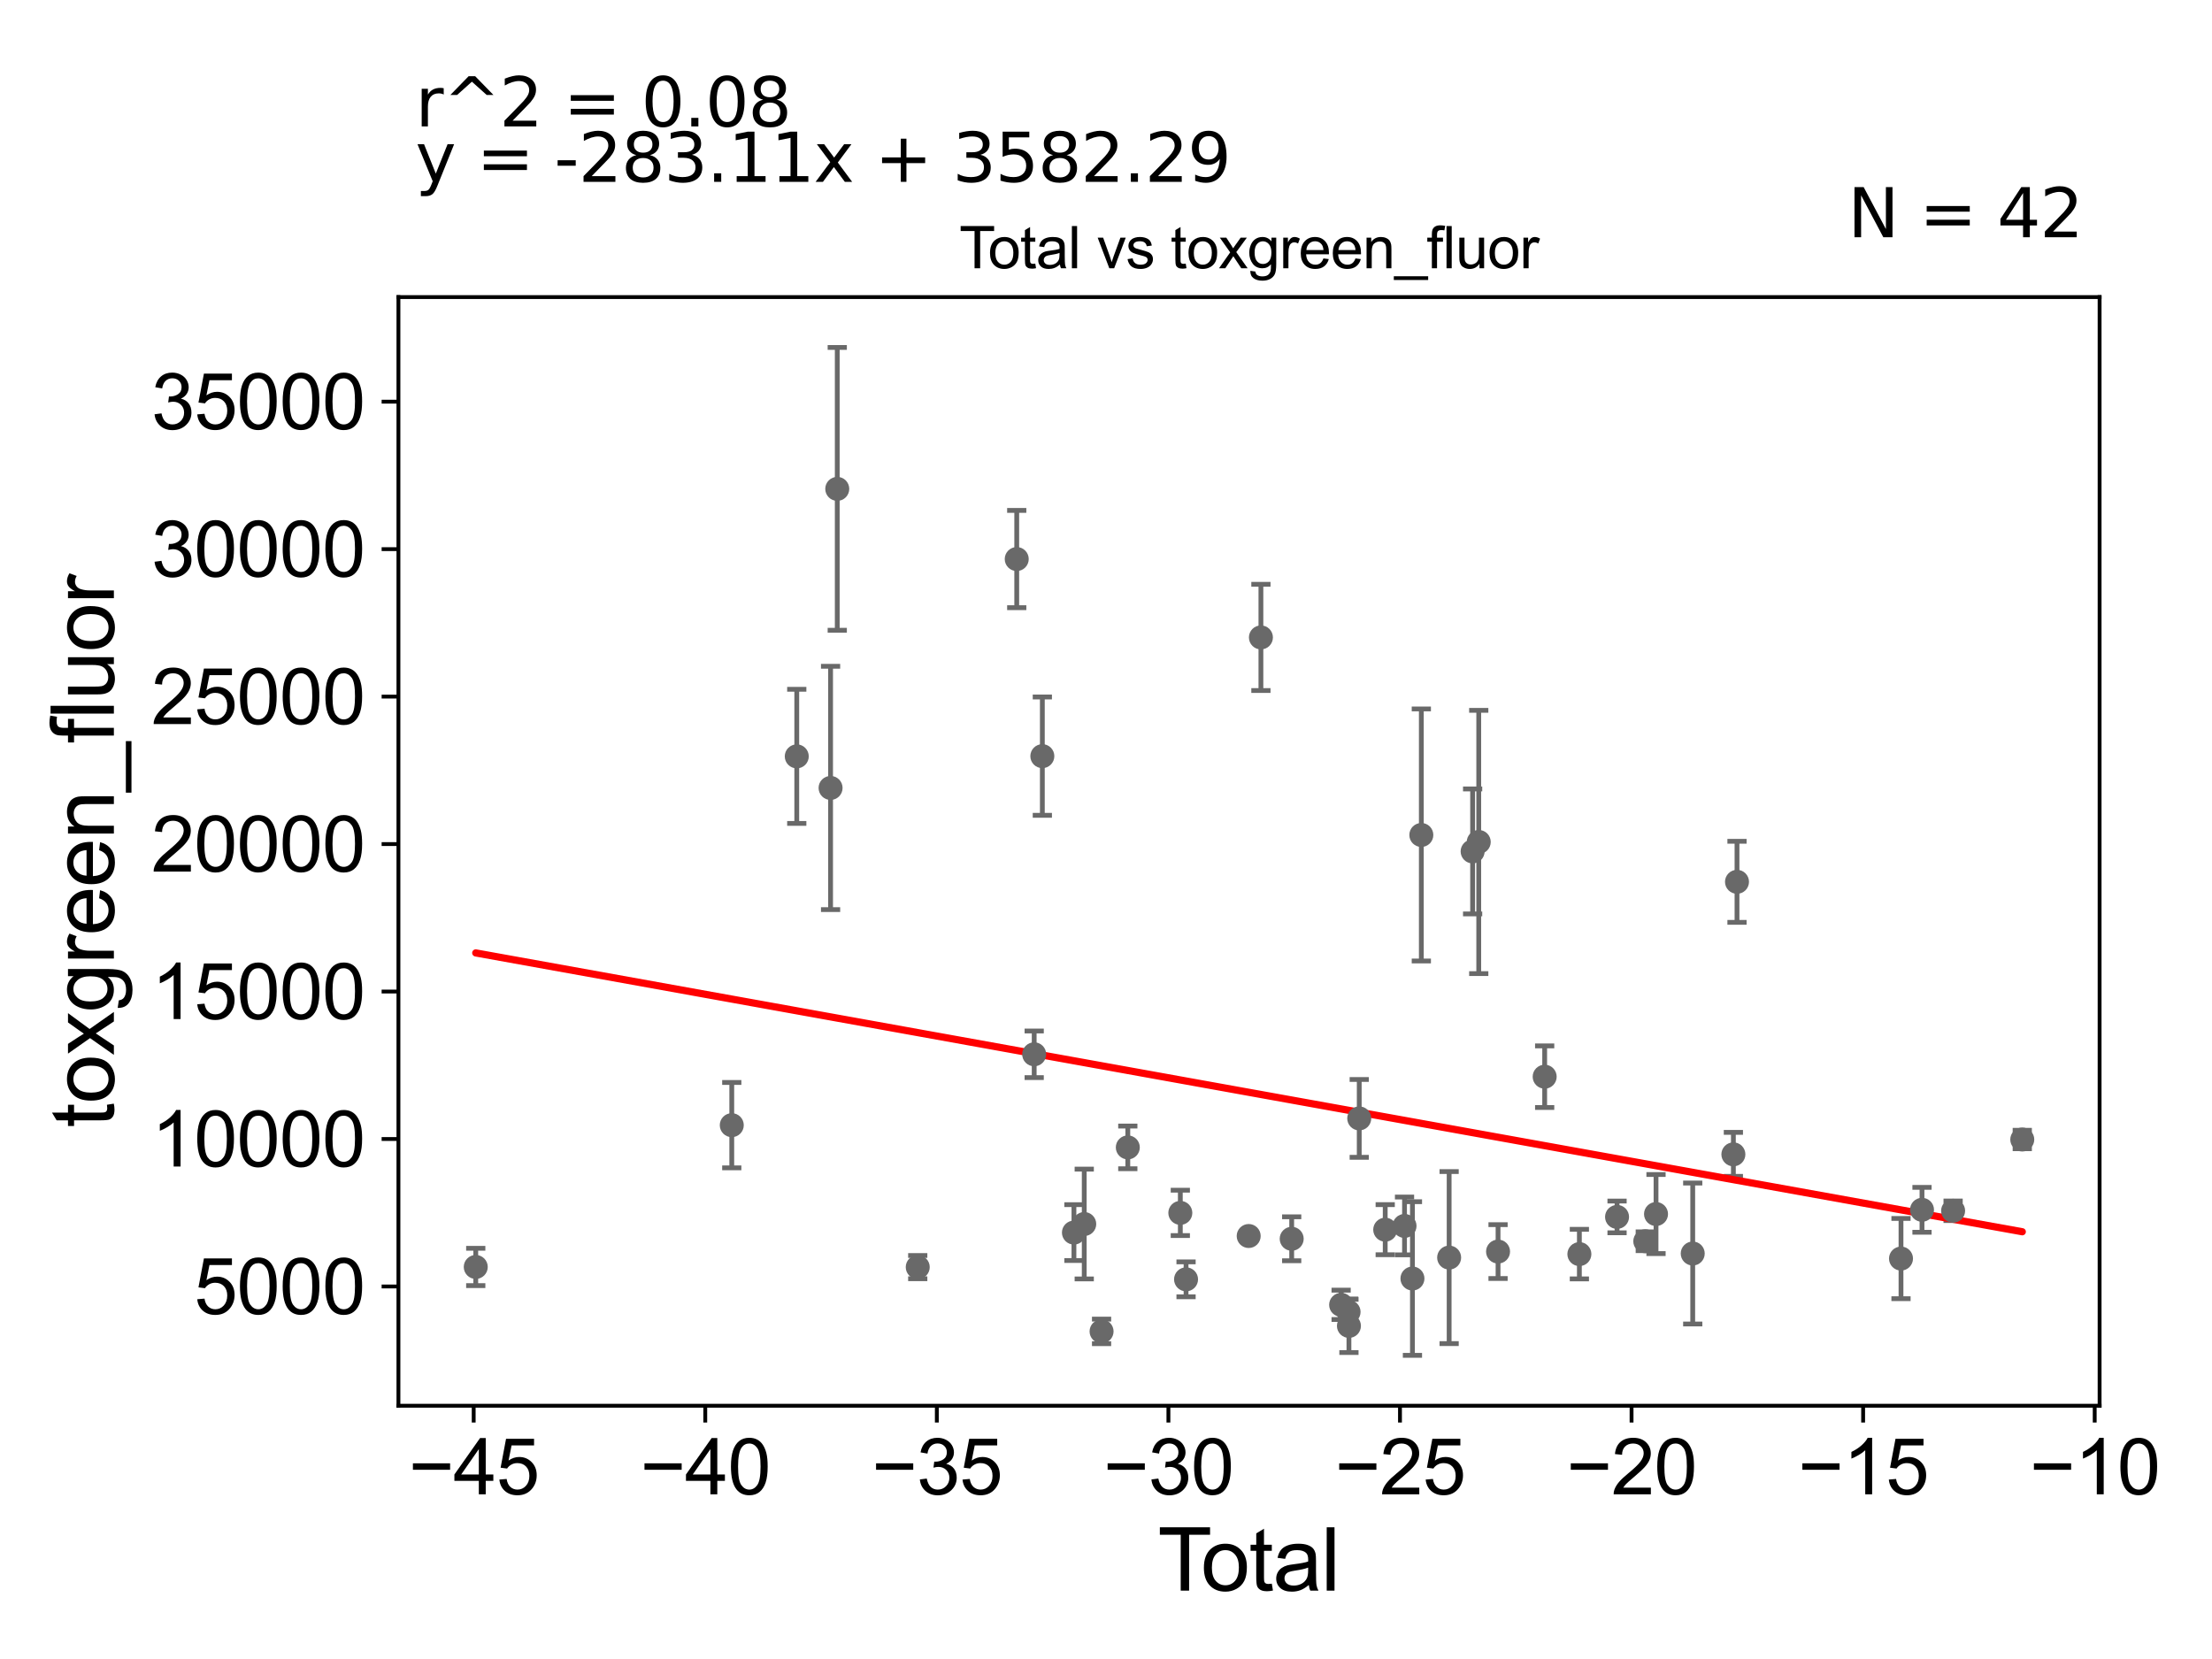 <?xml version="1.0" encoding="utf-8" standalone="no"?>
<!DOCTYPE svg PUBLIC "-//W3C//DTD SVG 1.1//EN"
  "http://www.w3.org/Graphics/SVG/1.1/DTD/svg11.dtd">
<svg xmlns:xlink="http://www.w3.org/1999/xlink" width="460.8pt" height="345.6pt" viewBox="0 0 460.8 345.6" xmlns="http://www.w3.org/2000/svg" version="1.1">
 <defs>
  <style type="text/css">*{stroke-linejoin: round; stroke-linecap: butt}</style>
 </defs>
 <g id="figure_1">
  <g id="patch_1">
   <path d="M 0 345.6 
L 460.8 345.6 
L 460.8 0 
L 0 0 
z
" style="fill: #ffffff"/>
  </g>
  <g id="axes_1">
   <g id="patch_2">
    <path d="M 83 292.84 
L 437.385 292.84 
L 437.385 61.886 
L 83 61.886 
z
" style="fill: #ffffff"/>
   </g>
   <g id="PathCollection_1">
    <defs>
     <path id="mc0fddc68ec" d="M 0 1.118 
C 0.297 1.118 0.581 1 0.791 0.791 
C 1 0.581 1.118 0.297 1.118 0 
C 1.118 -0.297 1 -0.581 0.791 -0.791 
C 0.581 -1 0.297 -1.118 0 -1.118 
C -0.297 -1.118 -0.581 -1 -0.791 -0.791 
C -1 -0.581 -1.118 -0.297 -1.118 0 
C -1.118 0.297 -1 0.581 -0.791 0.791 
C -0.581 1 -0.297 1.118 0 1.118 
z
" style="stroke: #696969"/>
    </defs>
    <g clip-path="url(#p592b1683c2)">
     <use xlink:href="#mc0fddc68ec" x="306.775" y="177.366" style="fill: #696969; stroke: #696969"/>
     <use xlink:href="#mc0fddc68ec" x="312.072" y="260.724" style="fill: #696969; stroke: #696969"/>
     <use xlink:href="#mc0fddc68ec" x="245.883" y="252.667" style="fill: #696969; stroke: #696969"/>
     <use xlink:href="#mc0fddc68ec" x="308.049" y="175.396" style="fill: #696969; stroke: #696969"/>
     <use xlink:href="#mc0fddc68ec" x="260.125" y="257.484" style="fill: #696969; stroke: #696969"/>
     <use xlink:href="#mc0fddc68ec" x="301.882" y="261.977" style="fill: #696969; stroke: #696969"/>
     <use xlink:href="#mc0fddc68ec" x="296.089" y="173.94" style="fill: #696969; stroke: #696969"/>
     <use xlink:href="#mc0fddc68ec" x="294.238" y="266.34" style="fill: #696969; stroke: #696969"/>
     <use xlink:href="#mc0fddc68ec" x="269.083" y="258.06" style="fill: #696969; stroke: #696969"/>
     <use xlink:href="#mc0fddc68ec" x="211.804" y="116.46" style="fill: #696969; stroke: #696969"/>
     <use xlink:href="#mc0fddc68ec" x="215.441" y="219.628" style="fill: #696969; stroke: #696969"/>
     <use xlink:href="#mc0fddc68ec" x="217.138" y="157.519" style="fill: #696969; stroke: #696969"/>
     <use xlink:href="#mc0fddc68ec" x="292.588" y="255.387" style="fill: #696969; stroke: #696969"/>
     <use xlink:href="#mc0fddc68ec" x="288.565" y="256.163" style="fill: #696969; stroke: #696969"/>
     <use xlink:href="#mc0fddc68ec" x="283.154" y="232.985" style="fill: #696969; stroke: #696969"/>
     <use xlink:href="#mc0fddc68ec" x="281.008" y="276.211" style="fill: #696969; stroke: #696969"/>
     <use xlink:href="#mc0fddc68ec" x="223.72" y="256.77" style="fill: #696969; stroke: #696969"/>
     <use xlink:href="#mc0fddc68ec" x="225.867" y="254.987" style="fill: #696969; stroke: #696969"/>
     <use xlink:href="#mc0fddc68ec" x="280.931" y="273.294" style="fill: #696969; stroke: #696969"/>
     <use xlink:href="#mc0fddc68ec" x="229.477" y="277.356" style="fill: #696969; stroke: #696969"/>
     <use xlink:href="#mc0fddc68ec" x="321.783" y="224.295" style="fill: #696969; stroke: #696969"/>
     <use xlink:href="#mc0fddc68ec" x="234.943" y="239.025" style="fill: #696969; stroke: #696969"/>
     <use xlink:href="#mc0fddc68ec" x="329.013" y="261.25" style="fill: #696969; stroke: #696969"/>
     <use xlink:href="#mc0fddc68ec" x="247.076" y="266.51" style="fill: #696969; stroke: #696969"/>
     <use xlink:href="#mc0fddc68ec" x="99.108" y="263.93" style="fill: #696969; stroke: #696969"/>
     <use xlink:href="#mc0fddc68ec" x="421.276" y="237.381" style="fill: #696969; stroke: #696969"/>
     <use xlink:href="#mc0fddc68ec" x="406.869" y="252.227" style="fill: #696969; stroke: #696969"/>
     <use xlink:href="#mc0fddc68ec" x="400.388" y="252.024" style="fill: #696969; stroke: #696969"/>
     <use xlink:href="#mc0fddc68ec" x="396.013" y="262.181" style="fill: #696969; stroke: #696969"/>
     <use xlink:href="#mc0fddc68ec" x="361.849" y="183.699" style="fill: #696969; stroke: #696969"/>
     <use xlink:href="#mc0fddc68ec" x="152.442" y="234.394" style="fill: #696969; stroke: #696969"/>
     <use xlink:href="#mc0fddc68ec" x="361.095" y="240.473" style="fill: #696969; stroke: #696969"/>
     <use xlink:href="#mc0fddc68ec" x="191.182" y="263.965" style="fill: #696969; stroke: #696969"/>
     <use xlink:href="#mc0fddc68ec" x="352.626" y="261.131" style="fill: #696969; stroke: #696969"/>
     <use xlink:href="#mc0fddc68ec" x="173.025" y="164.143" style="fill: #696969; stroke: #696969"/>
     <use xlink:href="#mc0fddc68ec" x="174.416" y="101.841" style="fill: #696969; stroke: #696969"/>
     <use xlink:href="#mc0fddc68ec" x="344.979" y="252.906" style="fill: #696969; stroke: #696969"/>
     <use xlink:href="#mc0fddc68ec" x="342.742" y="258.572" style="fill: #696969; stroke: #696969"/>
     <use xlink:href="#mc0fddc68ec" x="262.672" y="132.785" style="fill: #696969; stroke: #696969"/>
     <use xlink:href="#mc0fddc68ec" x="336.861" y="253.507" style="fill: #696969; stroke: #696969"/>
     <use xlink:href="#mc0fddc68ec" x="165.98" y="157.564" style="fill: #696969; stroke: #696969"/>
     <use xlink:href="#mc0fddc68ec" x="279.382" y="271.818" style="fill: #696969; stroke: #696969"/>
    </g>
   </g>
   <g id="matplotlib.axis_1">
    <g id="xtick_1">
     <g id="line2d_1">
      <defs>
       <path id="mb846ea1786" d="M 0 0 
L 0 3.5 
" style="stroke: #000000; stroke-width: 0.8"/>
      </defs>
      <g>
       <use xlink:href="#mb846ea1786" x="98.677" y="292.84" style="stroke: #000000; stroke-width: 0.8"/>
      </g>
     </g>
     <g id="text_1">
      <!-- −45 -->
      <g transform="translate(85.107 311.293)scale(0.16 -0.16)">
       <defs>
        <path id="ArialMT-2212" d="M 3381 1997 
L 356 1997 
L 356 2522 
L 3381 2522 
L 3381 1997 
z
" transform="scale(0.016)"/>
        <path id="ArialMT-34" d="M 2069 0 
L 2069 1097 
L 81 1097 
L 81 1613 
L 2172 4581 
L 2631 4581 
L 2631 1613 
L 3250 1613 
L 3250 1097 
L 2631 1097 
L 2631 0 
L 2069 0 
z
M 2069 1613 
L 2069 3678 
L 634 1613 
L 2069 1613 
z
" transform="scale(0.016)"/>
        <path id="ArialMT-35" d="M 266 1200 
L 856 1250 
Q 922 819 1161 601 
Q 1400 384 1738 384 
Q 2144 384 2425 690 
Q 2706 997 2706 1503 
Q 2706 1984 2436 2262 
Q 2166 2541 1728 2541 
Q 1456 2541 1237 2417 
Q 1019 2294 894 2097 
L 366 2166 
L 809 4519 
L 3088 4519 
L 3088 3981 
L 1259 3981 
L 1013 2750 
Q 1425 3038 1878 3038 
Q 2478 3038 2890 2622 
Q 3303 2206 3303 1553 
Q 3303 931 2941 478 
Q 2500 -78 1738 -78 
Q 1113 -78 717 272 
Q 322 622 266 1200 
z
" transform="scale(0.016)"/>
       </defs>
       <use xlink:href="#ArialMT-2212"/>
       <use xlink:href="#ArialMT-34" x="58.398"/>
       <use xlink:href="#ArialMT-35" x="114.014"/>
      </g>
     </g>
    </g>
    <g id="xtick_2">
     <g id="line2d_2">
      <g>
       <use xlink:href="#mb846ea1786" x="146.918" y="292.84" style="stroke: #000000; stroke-width: 0.8"/>
      </g>
     </g>
     <g id="text_2">
      <!-- −40 -->
      <g transform="translate(133.348 311.293)scale(0.16 -0.16)">
       <defs>
        <path id="ArialMT-30" d="M 266 2259 
Q 266 3072 433 3567 
Q 600 4063 929 4331 
Q 1259 4600 1759 4600 
Q 2128 4600 2406 4451 
Q 2684 4303 2865 4023 
Q 3047 3744 3150 3342 
Q 3253 2941 3253 2259 
Q 3253 1453 3087 958 
Q 2922 463 2592 192 
Q 2263 -78 1759 -78 
Q 1097 -78 719 397 
Q 266 969 266 2259 
z
M 844 2259 
Q 844 1131 1108 757 
Q 1372 384 1759 384 
Q 2147 384 2411 759 
Q 2675 1134 2675 2259 
Q 2675 3391 2411 3762 
Q 2147 4134 1753 4134 
Q 1366 4134 1134 3806 
Q 844 3388 844 2259 
z
" transform="scale(0.016)"/>
       </defs>
       <use xlink:href="#ArialMT-2212"/>
       <use xlink:href="#ArialMT-34" x="58.398"/>
       <use xlink:href="#ArialMT-30" x="114.014"/>
      </g>
     </g>
    </g>
    <g id="xtick_3">
     <g id="line2d_3">
      <g>
       <use xlink:href="#mb846ea1786" x="195.159" y="292.84" style="stroke: #000000; stroke-width: 0.8"/>
      </g>
     </g>
     <g id="text_3">
      <!-- −35 -->
      <g transform="translate(181.589 311.293)scale(0.16 -0.16)">
       <defs>
        <path id="ArialMT-33" d="M 269 1209 
L 831 1284 
Q 928 806 1161 595 
Q 1394 384 1728 384 
Q 2125 384 2398 659 
Q 2672 934 2672 1341 
Q 2672 1728 2419 1979 
Q 2166 2231 1775 2231 
Q 1616 2231 1378 2169 
L 1441 2663 
Q 1497 2656 1531 2656 
Q 1891 2656 2178 2843 
Q 2466 3031 2466 3422 
Q 2466 3731 2256 3934 
Q 2047 4138 1716 4138 
Q 1388 4138 1169 3931 
Q 950 3725 888 3313 
L 325 3413 
Q 428 3978 793 4289 
Q 1159 4600 1703 4600 
Q 2078 4600 2393 4439 
Q 2709 4278 2876 4000 
Q 3044 3722 3044 3409 
Q 3044 3113 2884 2869 
Q 2725 2625 2413 2481 
Q 2819 2388 3044 2092 
Q 3269 1797 3269 1353 
Q 3269 753 2831 336 
Q 2394 -81 1725 -81 
Q 1122 -81 723 278 
Q 325 638 269 1209 
z
" transform="scale(0.016)"/>
       </defs>
       <use xlink:href="#ArialMT-2212"/>
       <use xlink:href="#ArialMT-33" x="58.398"/>
       <use xlink:href="#ArialMT-35" x="114.014"/>
      </g>
     </g>
    </g>
    <g id="xtick_4">
     <g id="line2d_4">
      <g>
       <use xlink:href="#mb846ea1786" x="243.401" y="292.84" style="stroke: #000000; stroke-width: 0.8"/>
      </g>
     </g>
     <g id="text_4">
      <!-- −30 -->
      <g transform="translate(229.831 311.293)scale(0.16 -0.16)">
       <use xlink:href="#ArialMT-2212"/>
       <use xlink:href="#ArialMT-33" x="58.398"/>
       <use xlink:href="#ArialMT-30" x="114.014"/>
      </g>
     </g>
    </g>
    <g id="xtick_5">
     <g id="line2d_5">
      <g>
       <use xlink:href="#mb846ea1786" x="291.642" y="292.84" style="stroke: #000000; stroke-width: 0.8"/>
      </g>
     </g>
     <g id="text_5">
      <!-- −25 -->
      <g transform="translate(278.072 311.293)scale(0.16 -0.16)">
       <defs>
        <path id="ArialMT-32" d="M 3222 541 
L 3222 0 
L 194 0 
Q 188 203 259 391 
Q 375 700 629 1000 
Q 884 1300 1366 1694 
Q 2113 2306 2375 2664 
Q 2638 3022 2638 3341 
Q 2638 3675 2398 3904 
Q 2159 4134 1775 4134 
Q 1369 4134 1125 3890 
Q 881 3647 878 3216 
L 300 3275 
Q 359 3922 746 4261 
Q 1134 4600 1788 4600 
Q 2447 4600 2831 4234 
Q 3216 3869 3216 3328 
Q 3216 3053 3103 2787 
Q 2991 2522 2730 2228 
Q 2469 1934 1863 1422 
Q 1356 997 1212 845 
Q 1069 694 975 541 
L 3222 541 
z
" transform="scale(0.016)"/>
       </defs>
       <use xlink:href="#ArialMT-2212"/>
       <use xlink:href="#ArialMT-32" x="58.398"/>
       <use xlink:href="#ArialMT-35" x="114.014"/>
      </g>
     </g>
    </g>
    <g id="xtick_6">
     <g id="line2d_6">
      <g>
       <use xlink:href="#mb846ea1786" x="339.883" y="292.84" style="stroke: #000000; stroke-width: 0.8"/>
      </g>
     </g>
     <g id="text_6">
      <!-- −20 -->
      <g transform="translate(326.313 311.293)scale(0.16 -0.16)">
       <use xlink:href="#ArialMT-2212"/>
       <use xlink:href="#ArialMT-32" x="58.398"/>
       <use xlink:href="#ArialMT-30" x="114.014"/>
      </g>
     </g>
    </g>
    <g id="xtick_7">
     <g id="line2d_7">
      <g>
       <use xlink:href="#mb846ea1786" x="388.124" y="292.84" style="stroke: #000000; stroke-width: 0.8"/>
      </g>
     </g>
     <g id="text_7">
      <!-- −15 -->
      <g transform="translate(374.554 311.293)scale(0.16 -0.16)">
       <defs>
        <path id="ArialMT-31" d="M 2384 0 
L 1822 0 
L 1822 3584 
Q 1619 3391 1289 3197 
Q 959 3003 697 2906 
L 697 3450 
Q 1169 3672 1522 3987 
Q 1875 4303 2022 4600 
L 2384 4600 
L 2384 0 
z
" transform="scale(0.016)"/>
       </defs>
       <use xlink:href="#ArialMT-2212"/>
       <use xlink:href="#ArialMT-31" x="58.398"/>
       <use xlink:href="#ArialMT-35" x="114.014"/>
      </g>
     </g>
    </g>
    <g id="xtick_8">
     <g id="line2d_8">
      <g>
       <use xlink:href="#mb846ea1786" x="436.365" y="292.84" style="stroke: #000000; stroke-width: 0.8"/>
      </g>
     </g>
     <g id="text_8">
      <!-- −10 -->
      <g transform="translate(422.795 311.293)scale(0.16 -0.16)">
       <use xlink:href="#ArialMT-2212"/>
       <use xlink:href="#ArialMT-31" x="58.398"/>
       <use xlink:href="#ArialMT-30" x="114.014"/>
      </g>
     </g>
    </g>
    <g id="text_9">
     <!-- Total -->
     <g transform="translate(241.187 331.357)scale(0.18 -0.18)">
      <defs>
       <path id="ArialMT-54" d="M 1659 0 
L 1659 4041 
L 150 4041 
L 150 4581 
L 3781 4581 
L 3781 4041 
L 2266 4041 
L 2266 0 
L 1659 0 
z
" transform="scale(0.016)"/>
       <path id="ArialMT-6f" d="M 213 1659 
Q 213 2581 725 3025 
Q 1153 3394 1769 3394 
Q 2453 3394 2887 2945 
Q 3322 2497 3322 1706 
Q 3322 1066 3130 698 
Q 2938 331 2570 128 
Q 2203 -75 1769 -75 
Q 1072 -75 642 372 
Q 213 819 213 1659 
z
M 791 1659 
Q 791 1022 1069 705 
Q 1347 388 1769 388 
Q 2188 388 2466 706 
Q 2744 1025 2744 1678 
Q 2744 2294 2464 2611 
Q 2184 2928 1769 2928 
Q 1347 2928 1069 2612 
Q 791 2297 791 1659 
z
" transform="scale(0.016)"/>
       <path id="ArialMT-74" d="M 1650 503 
L 1731 6 
Q 1494 -44 1306 -44 
Q 1000 -44 831 53 
Q 663 150 594 308 
Q 525 466 525 972 
L 525 2881 
L 113 2881 
L 113 3319 
L 525 3319 
L 525 4141 
L 1084 4478 
L 1084 3319 
L 1650 3319 
L 1650 2881 
L 1084 2881 
L 1084 941 
Q 1084 700 1114 631 
Q 1144 563 1211 522 
Q 1278 481 1403 481 
Q 1497 481 1650 503 
z
" transform="scale(0.016)"/>
       <path id="ArialMT-61" d="M 2588 409 
Q 2275 144 1986 34 
Q 1697 -75 1366 -75 
Q 819 -75 525 192 
Q 231 459 231 875 
Q 231 1119 342 1320 
Q 453 1522 633 1644 
Q 813 1766 1038 1828 
Q 1203 1872 1538 1913 
Q 2219 1994 2541 2106 
Q 2544 2222 2544 2253 
Q 2544 2597 2384 2738 
Q 2169 2928 1744 2928 
Q 1347 2928 1158 2789 
Q 969 2650 878 2297 
L 328 2372 
Q 403 2725 575 2942 
Q 747 3159 1072 3276 
Q 1397 3394 1825 3394 
Q 2250 3394 2515 3294 
Q 2781 3194 2906 3042 
Q 3031 2891 3081 2659 
Q 3109 2516 3109 2141 
L 3109 1391 
Q 3109 606 3145 398 
Q 3181 191 3288 0 
L 2700 0 
Q 2613 175 2588 409 
z
M 2541 1666 
Q 2234 1541 1622 1453 
Q 1275 1403 1131 1340 
Q 988 1278 909 1158 
Q 831 1038 831 891 
Q 831 666 1001 516 
Q 1172 366 1500 366 
Q 1825 366 2078 508 
Q 2331 650 2450 897 
Q 2541 1088 2541 1459 
L 2541 1666 
z
" transform="scale(0.016)"/>
       <path id="ArialMT-6c" d="M 409 0 
L 409 4581 
L 972 4581 
L 972 0 
L 409 0 
z
" transform="scale(0.016)"/>
      </defs>
      <use xlink:href="#ArialMT-54"/>
      <use xlink:href="#ArialMT-6f" x="49.959"/>
      <use xlink:href="#ArialMT-74" x="105.574"/>
      <use xlink:href="#ArialMT-61" x="133.357"/>
      <use xlink:href="#ArialMT-6c" x="188.973"/>
     </g>
    </g>
   </g>
   <g id="matplotlib.axis_2">
    <g id="ytick_1">
     <g id="line2d_9">
      <defs>
       <path id="m78dc4fb2f1" d="M 0 0 
L -3.5 0 
" style="stroke: #000000; stroke-width: 0.8"/>
      </defs>
      <g>
       <use xlink:href="#m78dc4fb2f1" x="83" y="268" style="stroke: #000000; stroke-width: 0.8"/>
      </g>
     </g>
     <g id="text_10">
      <!-- 5000 -->
      <g transform="translate(40.41 273.726)scale(0.16 -0.16)">
       <use xlink:href="#ArialMT-35"/>
       <use xlink:href="#ArialMT-30" x="55.615"/>
       <use xlink:href="#ArialMT-30" x="111.23"/>
       <use xlink:href="#ArialMT-30" x="166.846"/>
      </g>
     </g>
    </g>
    <g id="ytick_2">
     <g id="line2d_10">
      <g>
       <use xlink:href="#m78dc4fb2f1" x="83" y="237.279" style="stroke: #000000; stroke-width: 0.8"/>
      </g>
     </g>
     <g id="text_11">
      <!-- 10000 -->
      <g transform="translate(31.512 243.005)scale(0.16 -0.16)">
       <use xlink:href="#ArialMT-31"/>
       <use xlink:href="#ArialMT-30" x="55.615"/>
       <use xlink:href="#ArialMT-30" x="111.23"/>
       <use xlink:href="#ArialMT-30" x="166.846"/>
       <use xlink:href="#ArialMT-30" x="222.461"/>
      </g>
     </g>
    </g>
    <g id="ytick_3">
     <g id="line2d_11">
      <g>
       <use xlink:href="#m78dc4fb2f1" x="83" y="206.557" style="stroke: #000000; stroke-width: 0.8"/>
      </g>
     </g>
     <g id="text_12">
      <!-- 15000 -->
      <g transform="translate(31.512 212.284)scale(0.16 -0.16)">
       <use xlink:href="#ArialMT-31"/>
       <use xlink:href="#ArialMT-35" x="55.615"/>
       <use xlink:href="#ArialMT-30" x="111.23"/>
       <use xlink:href="#ArialMT-30" x="166.846"/>
       <use xlink:href="#ArialMT-30" x="222.461"/>
      </g>
     </g>
    </g>
    <g id="ytick_4">
     <g id="line2d_12">
      <g>
       <use xlink:href="#m78dc4fb2f1" x="83" y="175.836" style="stroke: #000000; stroke-width: 0.8"/>
      </g>
     </g>
     <g id="text_13">
      <!-- 20000 -->
      <g transform="translate(31.512 181.562)scale(0.16 -0.16)">
       <use xlink:href="#ArialMT-32"/>
       <use xlink:href="#ArialMT-30" x="55.615"/>
       <use xlink:href="#ArialMT-30" x="111.23"/>
       <use xlink:href="#ArialMT-30" x="166.846"/>
       <use xlink:href="#ArialMT-30" x="222.461"/>
      </g>
     </g>
    </g>
    <g id="ytick_5">
     <g id="line2d_13">
      <g>
       <use xlink:href="#m78dc4fb2f1" x="83" y="145.114" style="stroke: #000000; stroke-width: 0.8"/>
      </g>
     </g>
     <g id="text_14">
      <!-- 25000 -->
      <g transform="translate(31.512 150.841)scale(0.16 -0.16)">
       <use xlink:href="#ArialMT-32"/>
       <use xlink:href="#ArialMT-35" x="55.615"/>
       <use xlink:href="#ArialMT-30" x="111.23"/>
       <use xlink:href="#ArialMT-30" x="166.846"/>
       <use xlink:href="#ArialMT-30" x="222.461"/>
      </g>
     </g>
    </g>
    <g id="ytick_6">
     <g id="line2d_14">
      <g>
       <use xlink:href="#m78dc4fb2f1" x="83" y="114.393" style="stroke: #000000; stroke-width: 0.8"/>
      </g>
     </g>
     <g id="text_15">
      <!-- 30000 -->
      <g transform="translate(31.512 120.119)scale(0.16 -0.16)">
       <use xlink:href="#ArialMT-33"/>
       <use xlink:href="#ArialMT-30" x="55.615"/>
       <use xlink:href="#ArialMT-30" x="111.23"/>
       <use xlink:href="#ArialMT-30" x="166.846"/>
       <use xlink:href="#ArialMT-30" x="222.461"/>
      </g>
     </g>
    </g>
    <g id="ytick_7">
     <g id="line2d_15">
      <g>
       <use xlink:href="#m78dc4fb2f1" x="83" y="83.671" style="stroke: #000000; stroke-width: 0.8"/>
      </g>
     </g>
     <g id="text_16">
      <!-- 35000 -->
      <g transform="translate(31.512 89.398)scale(0.16 -0.16)">
       <use xlink:href="#ArialMT-33"/>
       <use xlink:href="#ArialMT-35" x="55.615"/>
       <use xlink:href="#ArialMT-30" x="111.23"/>
       <use xlink:href="#ArialMT-30" x="166.846"/>
       <use xlink:href="#ArialMT-30" x="222.461"/>
      </g>
     </g>
    </g>
    <g id="text_17">
     <!-- toxgreen_fluor -->
     <g transform="translate(23.724 234.895)rotate(-90)scale(0.18 -0.18)">
      <defs>
       <path id="ArialMT-78" d="M 47 0 
L 1259 1725 
L 138 3319 
L 841 3319 
L 1350 2541 
Q 1494 2319 1581 2169 
Q 1719 2375 1834 2534 
L 2394 3319 
L 3066 3319 
L 1919 1756 
L 3153 0 
L 2463 0 
L 1781 1031 
L 1600 1309 
L 728 0 
L 47 0 
z
" transform="scale(0.016)"/>
       <path id="ArialMT-67" d="M 319 -275 
L 866 -356 
Q 900 -609 1056 -725 
Q 1266 -881 1628 -881 
Q 2019 -881 2231 -725 
Q 2444 -569 2519 -288 
Q 2563 -116 2559 434 
Q 2191 0 1641 0 
Q 956 0 581 494 
Q 206 988 206 1678 
Q 206 2153 378 2554 
Q 550 2956 876 3175 
Q 1203 3394 1644 3394 
Q 2231 3394 2613 2919 
L 2613 3319 
L 3131 3319 
L 3131 450 
Q 3131 -325 2973 -648 
Q 2816 -972 2473 -1159 
Q 2131 -1347 1631 -1347 
Q 1038 -1347 672 -1080 
Q 306 -813 319 -275 
z
M 784 1719 
Q 784 1066 1043 766 
Q 1303 466 1694 466 
Q 2081 466 2343 764 
Q 2606 1063 2606 1700 
Q 2606 2309 2336 2618 
Q 2066 2928 1684 2928 
Q 1309 2928 1046 2623 
Q 784 2319 784 1719 
z
" transform="scale(0.016)"/>
       <path id="ArialMT-72" d="M 416 0 
L 416 3319 
L 922 3319 
L 922 2816 
Q 1116 3169 1280 3281 
Q 1444 3394 1641 3394 
Q 1925 3394 2219 3213 
L 2025 2691 
Q 1819 2813 1613 2813 
Q 1428 2813 1281 2702 
Q 1134 2591 1072 2394 
Q 978 2094 978 1738 
L 978 0 
L 416 0 
z
" transform="scale(0.016)"/>
       <path id="ArialMT-65" d="M 2694 1069 
L 3275 997 
Q 3138 488 2766 206 
Q 2394 -75 1816 -75 
Q 1088 -75 661 373 
Q 234 822 234 1631 
Q 234 2469 665 2931 
Q 1097 3394 1784 3394 
Q 2450 3394 2872 2941 
Q 3294 2488 3294 1666 
Q 3294 1616 3291 1516 
L 816 1516 
Q 847 969 1125 678 
Q 1403 388 1819 388 
Q 2128 388 2347 550 
Q 2566 713 2694 1069 
z
M 847 1978 
L 2700 1978 
Q 2663 2397 2488 2606 
Q 2219 2931 1791 2931 
Q 1403 2931 1139 2672 
Q 875 2413 847 1978 
z
" transform="scale(0.016)"/>
       <path id="ArialMT-6e" d="M 422 0 
L 422 3319 
L 928 3319 
L 928 2847 
Q 1294 3394 1984 3394 
Q 2284 3394 2536 3286 
Q 2788 3178 2913 3003 
Q 3038 2828 3088 2588 
Q 3119 2431 3119 2041 
L 3119 0 
L 2556 0 
L 2556 2019 
Q 2556 2363 2490 2533 
Q 2425 2703 2258 2804 
Q 2091 2906 1866 2906 
Q 1506 2906 1245 2678 
Q 984 2450 984 1813 
L 984 0 
L 422 0 
z
" transform="scale(0.016)"/>
       <path id="ArialMT-5f" d="M -97 -1272 
L -97 -866 
L 3631 -866 
L 3631 -1272 
L -97 -1272 
z
" transform="scale(0.016)"/>
       <path id="ArialMT-66" d="M 556 0 
L 556 2881 
L 59 2881 
L 59 3319 
L 556 3319 
L 556 3672 
Q 556 4006 616 4169 
Q 697 4388 901 4523 
Q 1106 4659 1475 4659 
Q 1713 4659 2000 4603 
L 1916 4113 
Q 1741 4144 1584 4144 
Q 1328 4144 1222 4034 
Q 1116 3925 1116 3625 
L 1116 3319 
L 1763 3319 
L 1763 2881 
L 1116 2881 
L 1116 0 
L 556 0 
z
" transform="scale(0.016)"/>
       <path id="ArialMT-75" d="M 2597 0 
L 2597 488 
Q 2209 -75 1544 -75 
Q 1250 -75 995 37 
Q 741 150 617 320 
Q 494 491 444 738 
Q 409 903 409 1263 
L 409 3319 
L 972 3319 
L 972 1478 
Q 972 1038 1006 884 
Q 1059 663 1231 536 
Q 1403 409 1656 409 
Q 1909 409 2131 539 
Q 2353 669 2445 892 
Q 2538 1116 2538 1541 
L 2538 3319 
L 3100 3319 
L 3100 0 
L 2597 0 
z
" transform="scale(0.016)"/>
      </defs>
      <use xlink:href="#ArialMT-74"/>
      <use xlink:href="#ArialMT-6f" x="27.783"/>
      <use xlink:href="#ArialMT-78" x="83.398"/>
      <use xlink:href="#ArialMT-67" x="133.398"/>
      <use xlink:href="#ArialMT-72" x="189.014"/>
      <use xlink:href="#ArialMT-65" x="222.314"/>
      <use xlink:href="#ArialMT-65" x="277.93"/>
      <use xlink:href="#ArialMT-6e" x="333.545"/>
      <use xlink:href="#ArialMT-5f" x="389.16"/>
      <use xlink:href="#ArialMT-66" x="444.775"/>
      <use xlink:href="#ArialMT-6c" x="472.559"/>
      <use xlink:href="#ArialMT-75" x="494.775"/>
      <use xlink:href="#ArialMT-6f" x="550.391"/>
      <use xlink:href="#ArialMT-72" x="606.006"/>
     </g>
    </g>
   </g>
   <g id="LineCollection_1">
    <path d="M 306.775 190.38 
L 306.775 164.351 
" clip-path="url(#p592b1683c2)" style="fill: none; stroke: #696969"/>
    <path d="M 312.072 266.333 
L 312.072 255.115 
" clip-path="url(#p592b1683c2)" style="fill: none; stroke: #696969"/>
    <path d="M 245.883 257.388 
L 245.883 247.945 
" clip-path="url(#p592b1683c2)" style="fill: none; stroke: #696969"/>
    <path d="M 308.049 202.816 
L 308.049 147.975 
" clip-path="url(#p592b1683c2)" style="fill: none; stroke: #696969"/>
    <path d="M 260.125 258.249 
L 260.125 256.72 
" clip-path="url(#p592b1683c2)" style="fill: none; stroke: #696969"/>
    <path d="M 301.882 279.897 
L 301.882 244.057 
" clip-path="url(#p592b1683c2)" style="fill: none; stroke: #696969"/>
    <path d="M 296.089 200.194 
L 296.089 147.687 
" clip-path="url(#p592b1683c2)" style="fill: none; stroke: #696969"/>
    <path d="M 294.238 282.342 
L 294.238 250.337 
" clip-path="url(#p592b1683c2)" style="fill: none; stroke: #696969"/>
    <path d="M 269.083 262.636 
L 269.083 253.484 
" clip-path="url(#p592b1683c2)" style="fill: none; stroke: #696969"/>
    <path d="M 211.804 126.591 
L 211.804 106.328 
" clip-path="url(#p592b1683c2)" style="fill: none; stroke: #696969"/>
    <path d="M 215.441 224.48 
L 215.441 214.775 
" clip-path="url(#p592b1683c2)" style="fill: none; stroke: #696969"/>
    <path d="M 217.138 169.843 
L 217.138 145.195 
" clip-path="url(#p592b1683c2)" style="fill: none; stroke: #696969"/>
    <path d="M 292.588 261.406 
L 292.588 249.368 
" clip-path="url(#p592b1683c2)" style="fill: none; stroke: #696969"/>
    <path d="M 288.565 261.38 
L 288.565 250.946 
" clip-path="url(#p592b1683c2)" style="fill: none; stroke: #696969"/>
    <path d="M 283.154 241.091 
L 283.154 224.878 
" clip-path="url(#p592b1683c2)" style="fill: none; stroke: #696969"/>
    <path d="M 281.008 281.755 
L 281.008 270.666 
" clip-path="url(#p592b1683c2)" style="fill: none; stroke: #696969"/>
    <path d="M 223.72 262.59 
L 223.72 250.951 
" clip-path="url(#p592b1683c2)" style="fill: none; stroke: #696969"/>
    <path d="M 225.867 266.426 
L 225.867 243.548 
" clip-path="url(#p592b1683c2)" style="fill: none; stroke: #696969"/>
    <path d="M 280.931 275.955 
L 280.931 270.633 
" clip-path="url(#p592b1683c2)" style="fill: none; stroke: #696969"/>
    <path d="M 229.477 279.916 
L 229.477 274.795 
" clip-path="url(#p592b1683c2)" style="fill: none; stroke: #696969"/>
    <path d="M 321.783 230.711 
L 321.783 217.878 
" clip-path="url(#p592b1683c2)" style="fill: none; stroke: #696969"/>
    <path d="M 234.943 243.472 
L 234.943 234.579 
" clip-path="url(#p592b1683c2)" style="fill: none; stroke: #696969"/>
    <path d="M 329.013 266.415 
L 329.013 256.085 
" clip-path="url(#p592b1683c2)" style="fill: none; stroke: #696969"/>
    <path d="M 247.076 270.148 
L 247.076 262.871 
" clip-path="url(#p592b1683c2)" style="fill: none; stroke: #696969"/>
    <path d="M 99.108 267.816 
L 99.108 260.044 
" clip-path="url(#p592b1683c2)" style="fill: none; stroke: #696969"/>
    <path d="M 421.276 239.3 
L 421.276 235.463 
" clip-path="url(#p592b1683c2)" style="fill: none; stroke: #696969"/>
    <path d="M 406.869 254.263 
L 406.869 250.192 
" clip-path="url(#p592b1683c2)" style="fill: none; stroke: #696969"/>
    <path d="M 400.388 256.699 
L 400.388 247.35 
" clip-path="url(#p592b1683c2)" style="fill: none; stroke: #696969"/>
    <path d="M 396.013 270.535 
L 396.013 253.826 
" clip-path="url(#p592b1683c2)" style="fill: none; stroke: #696969"/>
    <path d="M 361.849 192.139 
L 361.849 175.259 
" clip-path="url(#p592b1683c2)" style="fill: none; stroke: #696969"/>
    <path d="M 152.442 243.288 
L 152.442 225.499 
" clip-path="url(#p592b1683c2)" style="fill: none; stroke: #696969"/>
    <path d="M 361.095 245.054 
L 361.095 235.892 
" clip-path="url(#p592b1683c2)" style="fill: none; stroke: #696969"/>
    <path d="M 191.182 266.383 
L 191.182 261.547 
" clip-path="url(#p592b1683c2)" style="fill: none; stroke: #696969"/>
    <path d="M 352.626 275.813 
L 352.626 246.449 
" clip-path="url(#p592b1683c2)" style="fill: none; stroke: #696969"/>
    <path d="M 173.025 189.491 
L 173.025 138.796 
" clip-path="url(#p592b1683c2)" style="fill: none; stroke: #696969"/>
    <path d="M 174.416 131.298 
L 174.416 72.384 
" clip-path="url(#p592b1683c2)" style="fill: none; stroke: #696969"/>
    <path d="M 344.979 261.143 
L 344.979 244.67 
" clip-path="url(#p592b1683c2)" style="fill: none; stroke: #696969"/>
    <path d="M 342.742 260.532 
L 342.742 256.613 
" clip-path="url(#p592b1683c2)" style="fill: none; stroke: #696969"/>
    <path d="M 262.672 143.851 
L 262.672 121.72 
" clip-path="url(#p592b1683c2)" style="fill: none; stroke: #696969"/>
    <path d="M 336.861 256.813 
L 336.861 250.202 
" clip-path="url(#p592b1683c2)" style="fill: none; stroke: #696969"/>
    <path d="M 165.98 171.532 
L 165.98 143.595 
" clip-path="url(#p592b1683c2)" style="fill: none; stroke: #696969"/>
    <path d="M 279.382 274.873 
L 279.382 268.762 
" clip-path="url(#p592b1683c2)" style="fill: none; stroke: #696969"/>
   </g>
   <g id="line2d_16">
    <defs>
     <path id="m7ed8455b7f" d="M 2 0 
L -2 -0 
" style="stroke: #696969"/>
    </defs>
    <g clip-path="url(#p592b1683c2)">
     <use xlink:href="#m7ed8455b7f" x="306.775" y="190.38" style="fill: #696969; stroke: #696969"/>
     <use xlink:href="#m7ed8455b7f" x="312.072" y="266.333" style="fill: #696969; stroke: #696969"/>
     <use xlink:href="#m7ed8455b7f" x="245.883" y="257.388" style="fill: #696969; stroke: #696969"/>
     <use xlink:href="#m7ed8455b7f" x="308.049" y="202.816" style="fill: #696969; stroke: #696969"/>
     <use xlink:href="#m7ed8455b7f" x="260.125" y="258.249" style="fill: #696969; stroke: #696969"/>
     <use xlink:href="#m7ed8455b7f" x="301.882" y="279.897" style="fill: #696969; stroke: #696969"/>
     <use xlink:href="#m7ed8455b7f" x="296.089" y="200.194" style="fill: #696969; stroke: #696969"/>
     <use xlink:href="#m7ed8455b7f" x="294.238" y="282.342" style="fill: #696969; stroke: #696969"/>
     <use xlink:href="#m7ed8455b7f" x="269.083" y="262.636" style="fill: #696969; stroke: #696969"/>
     <use xlink:href="#m7ed8455b7f" x="211.804" y="126.591" style="fill: #696969; stroke: #696969"/>
     <use xlink:href="#m7ed8455b7f" x="215.441" y="224.48" style="fill: #696969; stroke: #696969"/>
     <use xlink:href="#m7ed8455b7f" x="217.138" y="169.843" style="fill: #696969; stroke: #696969"/>
     <use xlink:href="#m7ed8455b7f" x="292.588" y="261.406" style="fill: #696969; stroke: #696969"/>
     <use xlink:href="#m7ed8455b7f" x="288.565" y="261.38" style="fill: #696969; stroke: #696969"/>
     <use xlink:href="#m7ed8455b7f" x="283.154" y="241.091" style="fill: #696969; stroke: #696969"/>
     <use xlink:href="#m7ed8455b7f" x="281.008" y="281.755" style="fill: #696969; stroke: #696969"/>
     <use xlink:href="#m7ed8455b7f" x="223.72" y="262.59" style="fill: #696969; stroke: #696969"/>
     <use xlink:href="#m7ed8455b7f" x="225.867" y="266.426" style="fill: #696969; stroke: #696969"/>
     <use xlink:href="#m7ed8455b7f" x="280.931" y="275.955" style="fill: #696969; stroke: #696969"/>
     <use xlink:href="#m7ed8455b7f" x="229.477" y="279.916" style="fill: #696969; stroke: #696969"/>
     <use xlink:href="#m7ed8455b7f" x="321.783" y="230.711" style="fill: #696969; stroke: #696969"/>
     <use xlink:href="#m7ed8455b7f" x="234.943" y="243.472" style="fill: #696969; stroke: #696969"/>
     <use xlink:href="#m7ed8455b7f" x="329.013" y="266.415" style="fill: #696969; stroke: #696969"/>
     <use xlink:href="#m7ed8455b7f" x="247.076" y="270.148" style="fill: #696969; stroke: #696969"/>
     <use xlink:href="#m7ed8455b7f" x="99.108" y="267.816" style="fill: #696969; stroke: #696969"/>
     <use xlink:href="#m7ed8455b7f" x="421.276" y="239.3" style="fill: #696969; stroke: #696969"/>
     <use xlink:href="#m7ed8455b7f" x="406.869" y="254.263" style="fill: #696969; stroke: #696969"/>
     <use xlink:href="#m7ed8455b7f" x="400.388" y="256.699" style="fill: #696969; stroke: #696969"/>
     <use xlink:href="#m7ed8455b7f" x="396.013" y="270.535" style="fill: #696969; stroke: #696969"/>
     <use xlink:href="#m7ed8455b7f" x="361.849" y="192.139" style="fill: #696969; stroke: #696969"/>
     <use xlink:href="#m7ed8455b7f" x="152.442" y="243.288" style="fill: #696969; stroke: #696969"/>
     <use xlink:href="#m7ed8455b7f" x="361.095" y="245.054" style="fill: #696969; stroke: #696969"/>
     <use xlink:href="#m7ed8455b7f" x="191.182" y="266.383" style="fill: #696969; stroke: #696969"/>
     <use xlink:href="#m7ed8455b7f" x="352.626" y="275.813" style="fill: #696969; stroke: #696969"/>
     <use xlink:href="#m7ed8455b7f" x="173.025" y="189.491" style="fill: #696969; stroke: #696969"/>
     <use xlink:href="#m7ed8455b7f" x="174.416" y="131.298" style="fill: #696969; stroke: #696969"/>
     <use xlink:href="#m7ed8455b7f" x="344.979" y="261.143" style="fill: #696969; stroke: #696969"/>
     <use xlink:href="#m7ed8455b7f" x="342.742" y="260.532" style="fill: #696969; stroke: #696969"/>
     <use xlink:href="#m7ed8455b7f" x="262.672" y="143.851" style="fill: #696969; stroke: #696969"/>
     <use xlink:href="#m7ed8455b7f" x="336.861" y="256.813" style="fill: #696969; stroke: #696969"/>
     <use xlink:href="#m7ed8455b7f" x="165.98" y="171.532" style="fill: #696969; stroke: #696969"/>
     <use xlink:href="#m7ed8455b7f" x="279.382" y="274.873" style="fill: #696969; stroke: #696969"/>
    </g>
   </g>
   <g id="line2d_17">
    <g clip-path="url(#p592b1683c2)">
     <use xlink:href="#m7ed8455b7f" x="306.775" y="164.351" style="fill: #696969; stroke: #696969"/>
     <use xlink:href="#m7ed8455b7f" x="312.072" y="255.115" style="fill: #696969; stroke: #696969"/>
     <use xlink:href="#m7ed8455b7f" x="245.883" y="247.945" style="fill: #696969; stroke: #696969"/>
     <use xlink:href="#m7ed8455b7f" x="308.049" y="147.975" style="fill: #696969; stroke: #696969"/>
     <use xlink:href="#m7ed8455b7f" x="260.125" y="256.72" style="fill: #696969; stroke: #696969"/>
     <use xlink:href="#m7ed8455b7f" x="301.882" y="244.057" style="fill: #696969; stroke: #696969"/>
     <use xlink:href="#m7ed8455b7f" x="296.089" y="147.687" style="fill: #696969; stroke: #696969"/>
     <use xlink:href="#m7ed8455b7f" x="294.238" y="250.337" style="fill: #696969; stroke: #696969"/>
     <use xlink:href="#m7ed8455b7f" x="269.083" y="253.484" style="fill: #696969; stroke: #696969"/>
     <use xlink:href="#m7ed8455b7f" x="211.804" y="106.328" style="fill: #696969; stroke: #696969"/>
     <use xlink:href="#m7ed8455b7f" x="215.441" y="214.775" style="fill: #696969; stroke: #696969"/>
     <use xlink:href="#m7ed8455b7f" x="217.138" y="145.195" style="fill: #696969; stroke: #696969"/>
     <use xlink:href="#m7ed8455b7f" x="292.588" y="249.368" style="fill: #696969; stroke: #696969"/>
     <use xlink:href="#m7ed8455b7f" x="288.565" y="250.946" style="fill: #696969; stroke: #696969"/>
     <use xlink:href="#m7ed8455b7f" x="283.154" y="224.878" style="fill: #696969; stroke: #696969"/>
     <use xlink:href="#m7ed8455b7f" x="281.008" y="270.666" style="fill: #696969; stroke: #696969"/>
     <use xlink:href="#m7ed8455b7f" x="223.72" y="250.951" style="fill: #696969; stroke: #696969"/>
     <use xlink:href="#m7ed8455b7f" x="225.867" y="243.548" style="fill: #696969; stroke: #696969"/>
     <use xlink:href="#m7ed8455b7f" x="280.931" y="270.633" style="fill: #696969; stroke: #696969"/>
     <use xlink:href="#m7ed8455b7f" x="229.477" y="274.795" style="fill: #696969; stroke: #696969"/>
     <use xlink:href="#m7ed8455b7f" x="321.783" y="217.878" style="fill: #696969; stroke: #696969"/>
     <use xlink:href="#m7ed8455b7f" x="234.943" y="234.579" style="fill: #696969; stroke: #696969"/>
     <use xlink:href="#m7ed8455b7f" x="329.013" y="256.085" style="fill: #696969; stroke: #696969"/>
     <use xlink:href="#m7ed8455b7f" x="247.076" y="262.871" style="fill: #696969; stroke: #696969"/>
     <use xlink:href="#m7ed8455b7f" x="99.108" y="260.044" style="fill: #696969; stroke: #696969"/>
     <use xlink:href="#m7ed8455b7f" x="421.276" y="235.463" style="fill: #696969; stroke: #696969"/>
     <use xlink:href="#m7ed8455b7f" x="406.869" y="250.192" style="fill: #696969; stroke: #696969"/>
     <use xlink:href="#m7ed8455b7f" x="400.388" y="247.35" style="fill: #696969; stroke: #696969"/>
     <use xlink:href="#m7ed8455b7f" x="396.013" y="253.826" style="fill: #696969; stroke: #696969"/>
     <use xlink:href="#m7ed8455b7f" x="361.849" y="175.259" style="fill: #696969; stroke: #696969"/>
     <use xlink:href="#m7ed8455b7f" x="152.442" y="225.499" style="fill: #696969; stroke: #696969"/>
     <use xlink:href="#m7ed8455b7f" x="361.095" y="235.892" style="fill: #696969; stroke: #696969"/>
     <use xlink:href="#m7ed8455b7f" x="191.182" y="261.547" style="fill: #696969; stroke: #696969"/>
     <use xlink:href="#m7ed8455b7f" x="352.626" y="246.449" style="fill: #696969; stroke: #696969"/>
     <use xlink:href="#m7ed8455b7f" x="173.025" y="138.796" style="fill: #696969; stroke: #696969"/>
     <use xlink:href="#m7ed8455b7f" x="174.416" y="72.384" style="fill: #696969; stroke: #696969"/>
     <use xlink:href="#m7ed8455b7f" x="344.979" y="244.67" style="fill: #696969; stroke: #696969"/>
     <use xlink:href="#m7ed8455b7f" x="342.742" y="256.613" style="fill: #696969; stroke: #696969"/>
     <use xlink:href="#m7ed8455b7f" x="262.672" y="121.72" style="fill: #696969; stroke: #696969"/>
     <use xlink:href="#m7ed8455b7f" x="336.861" y="250.202" style="fill: #696969; stroke: #696969"/>
     <use xlink:href="#m7ed8455b7f" x="165.98" y="143.595" style="fill: #696969; stroke: #696969"/>
     <use xlink:href="#m7ed8455b7f" x="279.382" y="268.762" style="fill: #696969; stroke: #696969"/>
    </g>
   </g>
   <g id="line2d_18">
    <path d="M 306.775 235.952 
L 312.072 236.907 
L 245.883 224.973 
L 308.049 236.181 
L 260.125 227.541 
L 301.882 235.07 
L 296.089 234.025 
L 294.238 233.691 
L 269.083 229.156 
L 211.804 218.829 
L 215.441 219.485 
L 217.138 219.791 
L 292.588 233.394 
L 288.565 232.669 
L 283.154 231.693 
L 281.008 231.306 
L 223.72 220.977 
L 225.867 221.364 
L 280.931 231.292 
L 229.477 222.015 
L 321.783 238.657 
L 234.943 223.001 
L 329.013 239.961 
L 247.076 225.188 
L 99.108 198.511 
L 421.276 256.596 
L 406.869 253.998 
L 400.388 252.829 
L 396.013 252.041 
L 361.849 245.881 
L 152.442 208.126 
L 361.095 245.745 
L 191.182 215.111 
L 352.626 244.218 
L 173.025 211.838 
L 174.416 212.088 
L 344.979 242.84 
L 342.742 242.436 
L 262.672 228 
L 336.861 241.376 
L 165.98 210.567 
L 279.382 231.013 
" clip-path="url(#p592b1683c2)" style="fill: none; stroke: #ff0000; stroke-width: 1.5; stroke-linecap: square"/>
   </g>
   <g id="line2d_19">
    <defs>
     <path id="m2c59af0d61" d="M 0 2 
C 0.53 2 1.039 1.789 1.414 1.414 
C 1.789 1.039 2 0.53 2 0 
C 2 -0.53 1.789 -1.039 1.414 -1.414 
C 1.039 -1.789 0.53 -2 0 -2 
C -0.53 -2 -1.039 -1.789 -1.414 -1.414 
C -1.789 -1.039 -2 -0.53 -2 0 
C -2 0.53 -1.789 1.039 -1.414 1.414 
C -1.039 1.789 -0.53 2 0 2 
z
" style="stroke: #696969"/>
    </defs>
    <g clip-path="url(#p592b1683c2)">
     <use xlink:href="#m2c59af0d61" x="306.775" y="177.366" style="fill: #696969; stroke: #696969"/>
     <use xlink:href="#m2c59af0d61" x="312.072" y="260.724" style="fill: #696969; stroke: #696969"/>
     <use xlink:href="#m2c59af0d61" x="245.883" y="252.667" style="fill: #696969; stroke: #696969"/>
     <use xlink:href="#m2c59af0d61" x="308.049" y="175.396" style="fill: #696969; stroke: #696969"/>
     <use xlink:href="#m2c59af0d61" x="260.125" y="257.484" style="fill: #696969; stroke: #696969"/>
     <use xlink:href="#m2c59af0d61" x="301.882" y="261.977" style="fill: #696969; stroke: #696969"/>
     <use xlink:href="#m2c59af0d61" x="296.089" y="173.94" style="fill: #696969; stroke: #696969"/>
     <use xlink:href="#m2c59af0d61" x="294.238" y="266.34" style="fill: #696969; stroke: #696969"/>
     <use xlink:href="#m2c59af0d61" x="269.083" y="258.06" style="fill: #696969; stroke: #696969"/>
     <use xlink:href="#m2c59af0d61" x="211.804" y="116.46" style="fill: #696969; stroke: #696969"/>
     <use xlink:href="#m2c59af0d61" x="215.441" y="219.628" style="fill: #696969; stroke: #696969"/>
     <use xlink:href="#m2c59af0d61" x="217.138" y="157.519" style="fill: #696969; stroke: #696969"/>
     <use xlink:href="#m2c59af0d61" x="292.588" y="255.387" style="fill: #696969; stroke: #696969"/>
     <use xlink:href="#m2c59af0d61" x="288.565" y="256.163" style="fill: #696969; stroke: #696969"/>
     <use xlink:href="#m2c59af0d61" x="283.154" y="232.985" style="fill: #696969; stroke: #696969"/>
     <use xlink:href="#m2c59af0d61" x="281.008" y="276.211" style="fill: #696969; stroke: #696969"/>
     <use xlink:href="#m2c59af0d61" x="223.72" y="256.77" style="fill: #696969; stroke: #696969"/>
     <use xlink:href="#m2c59af0d61" x="225.867" y="254.987" style="fill: #696969; stroke: #696969"/>
     <use xlink:href="#m2c59af0d61" x="280.931" y="273.294" style="fill: #696969; stroke: #696969"/>
     <use xlink:href="#m2c59af0d61" x="229.477" y="277.356" style="fill: #696969; stroke: #696969"/>
     <use xlink:href="#m2c59af0d61" x="321.783" y="224.295" style="fill: #696969; stroke: #696969"/>
     <use xlink:href="#m2c59af0d61" x="234.943" y="239.025" style="fill: #696969; stroke: #696969"/>
     <use xlink:href="#m2c59af0d61" x="329.013" y="261.25" style="fill: #696969; stroke: #696969"/>
     <use xlink:href="#m2c59af0d61" x="247.076" y="266.51" style="fill: #696969; stroke: #696969"/>
     <use xlink:href="#m2c59af0d61" x="99.108" y="263.93" style="fill: #696969; stroke: #696969"/>
     <use xlink:href="#m2c59af0d61" x="421.276" y="237.381" style="fill: #696969; stroke: #696969"/>
     <use xlink:href="#m2c59af0d61" x="406.869" y="252.227" style="fill: #696969; stroke: #696969"/>
     <use xlink:href="#m2c59af0d61" x="400.388" y="252.024" style="fill: #696969; stroke: #696969"/>
     <use xlink:href="#m2c59af0d61" x="396.013" y="262.181" style="fill: #696969; stroke: #696969"/>
     <use xlink:href="#m2c59af0d61" x="361.849" y="183.699" style="fill: #696969; stroke: #696969"/>
     <use xlink:href="#m2c59af0d61" x="152.442" y="234.394" style="fill: #696969; stroke: #696969"/>
     <use xlink:href="#m2c59af0d61" x="361.095" y="240.473" style="fill: #696969; stroke: #696969"/>
     <use xlink:href="#m2c59af0d61" x="191.182" y="263.965" style="fill: #696969; stroke: #696969"/>
     <use xlink:href="#m2c59af0d61" x="352.626" y="261.131" style="fill: #696969; stroke: #696969"/>
     <use xlink:href="#m2c59af0d61" x="173.025" y="164.143" style="fill: #696969; stroke: #696969"/>
     <use xlink:href="#m2c59af0d61" x="174.416" y="101.841" style="fill: #696969; stroke: #696969"/>
     <use xlink:href="#m2c59af0d61" x="344.979" y="252.906" style="fill: #696969; stroke: #696969"/>
     <use xlink:href="#m2c59af0d61" x="342.742" y="258.572" style="fill: #696969; stroke: #696969"/>
     <use xlink:href="#m2c59af0d61" x="262.672" y="132.785" style="fill: #696969; stroke: #696969"/>
     <use xlink:href="#m2c59af0d61" x="336.861" y="253.507" style="fill: #696969; stroke: #696969"/>
     <use xlink:href="#m2c59af0d61" x="165.98" y="157.564" style="fill: #696969; stroke: #696969"/>
     <use xlink:href="#m2c59af0d61" x="279.382" y="271.818" style="fill: #696969; stroke: #696969"/>
    </g>
   </g>
   <g id="patch_3">
    <path d="M 83 292.84 
L 83 61.886 
" style="fill: none; stroke: #000000; stroke-width: 0.8; stroke-linejoin: miter; stroke-linecap: square"/>
   </g>
   <g id="patch_4">
    <path d="M 437.385 292.84 
L 437.385 61.886 
" style="fill: none; stroke: #000000; stroke-width: 0.8; stroke-linejoin: miter; stroke-linecap: square"/>
   </g>
   <g id="patch_5">
    <path d="M 83 292.84 
L 437.385 292.84 
" style="fill: none; stroke: #000000; stroke-width: 0.8; stroke-linejoin: miter; stroke-linecap: square"/>
   </g>
   <g id="patch_6">
    <path d="M 83 61.886 
L 437.385 61.886 
" style="fill: none; stroke: #000000; stroke-width: 0.8; stroke-linejoin: miter; stroke-linecap: square"/>
   </g>
   <g id="text_18">
    <!-- N = 42 -->
    <g transform="translate(384.922 49.428)scale(0.14 -0.14)">
     <defs>
      <path id="DejaVuSans-4e" d="M 628 4666 
L 1478 4666 
L 3547 763 
L 3547 4666 
L 4159 4666 
L 4159 0 
L 3309 0 
L 1241 3903 
L 1241 0 
L 628 0 
L 628 4666 
z
" transform="scale(0.016)"/>
      <path id="DejaVuSans-20" transform="scale(0.016)"/>
      <path id="DejaVuSans-3d" d="M 678 2906 
L 4684 2906 
L 4684 2381 
L 678 2381 
L 678 2906 
z
M 678 1631 
L 4684 1631 
L 4684 1100 
L 678 1100 
L 678 1631 
z
" transform="scale(0.016)"/>
      <path id="DejaVuSans-34" d="M 2419 4116 
L 825 1625 
L 2419 1625 
L 2419 4116 
z
M 2253 4666 
L 3047 4666 
L 3047 1625 
L 3713 1625 
L 3713 1100 
L 3047 1100 
L 3047 0 
L 2419 0 
L 2419 1100 
L 313 1100 
L 313 1709 
L 2253 4666 
z
" transform="scale(0.016)"/>
      <path id="DejaVuSans-32" d="M 1228 531 
L 3431 531 
L 3431 0 
L 469 0 
L 469 531 
Q 828 903 1448 1529 
Q 2069 2156 2228 2338 
Q 2531 2678 2651 2914 
Q 2772 3150 2772 3378 
Q 2772 3750 2511 3984 
Q 2250 4219 1831 4219 
Q 1534 4219 1204 4116 
Q 875 4013 500 3803 
L 500 4441 
Q 881 4594 1212 4672 
Q 1544 4750 1819 4750 
Q 2544 4750 2975 4387 
Q 3406 4025 3406 3419 
Q 3406 3131 3298 2873 
Q 3191 2616 2906 2266 
Q 2828 2175 2409 1742 
Q 1991 1309 1228 531 
z
" transform="scale(0.016)"/>
     </defs>
     <use xlink:href="#DejaVuSans-4e"/>
     <use xlink:href="#DejaVuSans-20" x="74.805"/>
     <use xlink:href="#DejaVuSans-3d" x="106.592"/>
     <use xlink:href="#DejaVuSans-20" x="190.381"/>
     <use xlink:href="#DejaVuSans-34" x="222.168"/>
     <use xlink:href="#DejaVuSans-32" x="285.791"/>
    </g>
   </g>
   <g id="text_19">
    <!-- r^2 = 0.08 -->
    <g transform="translate(86.544 26.333)scale(0.14 -0.14)">
     <defs>
      <path id="DejaVuSans-72" d="M 2631 2963 
Q 2534 3019 2420 3045 
Q 2306 3072 2169 3072 
Q 1681 3072 1420 2755 
Q 1159 2438 1159 1844 
L 1159 0 
L 581 0 
L 581 3500 
L 1159 3500 
L 1159 2956 
Q 1341 3275 1631 3429 
Q 1922 3584 2338 3584 
Q 2397 3584 2469 3576 
Q 2541 3569 2628 3553 
L 2631 2963 
z
" transform="scale(0.016)"/>
      <path id="DejaVuSans-5e" d="M 2988 4666 
L 4684 2925 
L 4056 2925 
L 2681 4159 
L 1306 2925 
L 678 2925 
L 2375 4666 
L 2988 4666 
z
" transform="scale(0.016)"/>
      <path id="DejaVuSans-30" d="M 2034 4250 
Q 1547 4250 1301 3770 
Q 1056 3291 1056 2328 
Q 1056 1369 1301 889 
Q 1547 409 2034 409 
Q 2525 409 2770 889 
Q 3016 1369 3016 2328 
Q 3016 3291 2770 3770 
Q 2525 4250 2034 4250 
z
M 2034 4750 
Q 2819 4750 3233 4129 
Q 3647 3509 3647 2328 
Q 3647 1150 3233 529 
Q 2819 -91 2034 -91 
Q 1250 -91 836 529 
Q 422 1150 422 2328 
Q 422 3509 836 4129 
Q 1250 4750 2034 4750 
z
" transform="scale(0.016)"/>
      <path id="DejaVuSans-2e" d="M 684 794 
L 1344 794 
L 1344 0 
L 684 0 
L 684 794 
z
" transform="scale(0.016)"/>
      <path id="DejaVuSans-38" d="M 2034 2216 
Q 1584 2216 1326 1975 
Q 1069 1734 1069 1313 
Q 1069 891 1326 650 
Q 1584 409 2034 409 
Q 2484 409 2743 651 
Q 3003 894 3003 1313 
Q 3003 1734 2745 1975 
Q 2488 2216 2034 2216 
z
M 1403 2484 
Q 997 2584 770 2862 
Q 544 3141 544 3541 
Q 544 4100 942 4425 
Q 1341 4750 2034 4750 
Q 2731 4750 3128 4425 
Q 3525 4100 3525 3541 
Q 3525 3141 3298 2862 
Q 3072 2584 2669 2484 
Q 3125 2378 3379 2068 
Q 3634 1759 3634 1313 
Q 3634 634 3220 271 
Q 2806 -91 2034 -91 
Q 1263 -91 848 271 
Q 434 634 434 1313 
Q 434 1759 690 2068 
Q 947 2378 1403 2484 
z
M 1172 3481 
Q 1172 3119 1398 2916 
Q 1625 2713 2034 2713 
Q 2441 2713 2670 2916 
Q 2900 3119 2900 3481 
Q 2900 3844 2670 4047 
Q 2441 4250 2034 4250 
Q 1625 4250 1398 4047 
Q 1172 3844 1172 3481 
z
" transform="scale(0.016)"/>
     </defs>
     <use xlink:href="#DejaVuSans-72"/>
     <use xlink:href="#DejaVuSans-5e" x="41.113"/>
     <use xlink:href="#DejaVuSans-32" x="124.902"/>
     <use xlink:href="#DejaVuSans-20" x="188.525"/>
     <use xlink:href="#DejaVuSans-3d" x="220.312"/>
     <use xlink:href="#DejaVuSans-20" x="304.102"/>
     <use xlink:href="#DejaVuSans-30" x="335.889"/>
     <use xlink:href="#DejaVuSans-2e" x="399.512"/>
     <use xlink:href="#DejaVuSans-30" x="431.299"/>
     <use xlink:href="#DejaVuSans-38" x="494.922"/>
    </g>
   </g>
   <g id="text_20">
    <!-- y = -283.11x + 3582.29 -->
    <g transform="translate(86.544 37.88)scale(0.14 -0.14)">
     <defs>
      <path id="DejaVuSans-79" d="M 2059 -325 
Q 1816 -950 1584 -1140 
Q 1353 -1331 966 -1331 
L 506 -1331 
L 506 -850 
L 844 -850 
Q 1081 -850 1212 -737 
Q 1344 -625 1503 -206 
L 1606 56 
L 191 3500 
L 800 3500 
L 1894 763 
L 2988 3500 
L 3597 3500 
L 2059 -325 
z
" transform="scale(0.016)"/>
      <path id="DejaVuSans-2d" d="M 313 2009 
L 1997 2009 
L 1997 1497 
L 313 1497 
L 313 2009 
z
" transform="scale(0.016)"/>
      <path id="DejaVuSans-33" d="M 2597 2516 
Q 3050 2419 3304 2112 
Q 3559 1806 3559 1356 
Q 3559 666 3084 287 
Q 2609 -91 1734 -91 
Q 1441 -91 1130 -33 
Q 819 25 488 141 
L 488 750 
Q 750 597 1062 519 
Q 1375 441 1716 441 
Q 2309 441 2620 675 
Q 2931 909 2931 1356 
Q 2931 1769 2642 2001 
Q 2353 2234 1838 2234 
L 1294 2234 
L 1294 2753 
L 1863 2753 
Q 2328 2753 2575 2939 
Q 2822 3125 2822 3475 
Q 2822 3834 2567 4026 
Q 2313 4219 1838 4219 
Q 1578 4219 1281 4162 
Q 984 4106 628 3988 
L 628 4550 
Q 988 4650 1302 4700 
Q 1616 4750 1894 4750 
Q 2613 4750 3031 4423 
Q 3450 4097 3450 3541 
Q 3450 3153 3228 2886 
Q 3006 2619 2597 2516 
z
" transform="scale(0.016)"/>
      <path id="DejaVuSans-31" d="M 794 531 
L 1825 531 
L 1825 4091 
L 703 3866 
L 703 4441 
L 1819 4666 
L 2450 4666 
L 2450 531 
L 3481 531 
L 3481 0 
L 794 0 
L 794 531 
z
" transform="scale(0.016)"/>
      <path id="DejaVuSans-78" d="M 3513 3500 
L 2247 1797 
L 3578 0 
L 2900 0 
L 1881 1375 
L 863 0 
L 184 0 
L 1544 1831 
L 300 3500 
L 978 3500 
L 1906 2253 
L 2834 3500 
L 3513 3500 
z
" transform="scale(0.016)"/>
      <path id="DejaVuSans-2b" d="M 2944 4013 
L 2944 2272 
L 4684 2272 
L 4684 1741 
L 2944 1741 
L 2944 0 
L 2419 0 
L 2419 1741 
L 678 1741 
L 678 2272 
L 2419 2272 
L 2419 4013 
L 2944 4013 
z
" transform="scale(0.016)"/>
      <path id="DejaVuSans-35" d="M 691 4666 
L 3169 4666 
L 3169 4134 
L 1269 4134 
L 1269 2991 
Q 1406 3038 1543 3061 
Q 1681 3084 1819 3084 
Q 2600 3084 3056 2656 
Q 3513 2228 3513 1497 
Q 3513 744 3044 326 
Q 2575 -91 1722 -91 
Q 1428 -91 1123 -41 
Q 819 9 494 109 
L 494 744 
Q 775 591 1075 516 
Q 1375 441 1709 441 
Q 2250 441 2565 725 
Q 2881 1009 2881 1497 
Q 2881 1984 2565 2268 
Q 2250 2553 1709 2553 
Q 1456 2553 1204 2497 
Q 953 2441 691 2322 
L 691 4666 
z
" transform="scale(0.016)"/>
      <path id="DejaVuSans-39" d="M 703 97 
L 703 672 
Q 941 559 1184 500 
Q 1428 441 1663 441 
Q 2288 441 2617 861 
Q 2947 1281 2994 2138 
Q 2813 1869 2534 1725 
Q 2256 1581 1919 1581 
Q 1219 1581 811 2004 
Q 403 2428 403 3163 
Q 403 3881 828 4315 
Q 1253 4750 1959 4750 
Q 2769 4750 3195 4129 
Q 3622 3509 3622 2328 
Q 3622 1225 3098 567 
Q 2575 -91 1691 -91 
Q 1453 -91 1209 -44 
Q 966 3 703 97 
z
M 1959 2075 
Q 2384 2075 2632 2365 
Q 2881 2656 2881 3163 
Q 2881 3666 2632 3958 
Q 2384 4250 1959 4250 
Q 1534 4250 1286 3958 
Q 1038 3666 1038 3163 
Q 1038 2656 1286 2365 
Q 1534 2075 1959 2075 
z
" transform="scale(0.016)"/>
     </defs>
     <use xlink:href="#DejaVuSans-79"/>
     <use xlink:href="#DejaVuSans-20" x="59.18"/>
     <use xlink:href="#DejaVuSans-3d" x="90.967"/>
     <use xlink:href="#DejaVuSans-20" x="174.756"/>
     <use xlink:href="#DejaVuSans-2d" x="206.543"/>
     <use xlink:href="#DejaVuSans-32" x="242.627"/>
     <use xlink:href="#DejaVuSans-38" x="306.25"/>
     <use xlink:href="#DejaVuSans-33" x="369.873"/>
     <use xlink:href="#DejaVuSans-2e" x="433.496"/>
     <use xlink:href="#DejaVuSans-31" x="465.283"/>
     <use xlink:href="#DejaVuSans-31" x="528.906"/>
     <use xlink:href="#DejaVuSans-78" x="592.529"/>
     <use xlink:href="#DejaVuSans-20" x="651.709"/>
     <use xlink:href="#DejaVuSans-2b" x="683.496"/>
     <use xlink:href="#DejaVuSans-20" x="767.285"/>
     <use xlink:href="#DejaVuSans-33" x="799.072"/>
     <use xlink:href="#DejaVuSans-35" x="862.695"/>
     <use xlink:href="#DejaVuSans-38" x="926.318"/>
     <use xlink:href="#DejaVuSans-32" x="989.941"/>
     <use xlink:href="#DejaVuSans-2e" x="1053.564"/>
     <use xlink:href="#DejaVuSans-32" x="1085.352"/>
     <use xlink:href="#DejaVuSans-39" x="1148.975"/>
    </g>
   </g>
   <g id="text_21">
    <!-- Total vs toxgreen_fluor -->
    <g transform="translate(199.833 55.886)scale(0.12 -0.12)">
     <defs>
      <path id="ArialMT-20" transform="scale(0.016)"/>
      <path id="ArialMT-76" d="M 1344 0 
L 81 3319 
L 675 3319 
L 1388 1331 
Q 1503 1009 1600 663 
Q 1675 925 1809 1294 
L 2547 3319 
L 3125 3319 
L 1869 0 
L 1344 0 
z
" transform="scale(0.016)"/>
      <path id="ArialMT-73" d="M 197 991 
L 753 1078 
Q 800 744 1014 566 
Q 1228 388 1613 388 
Q 2000 388 2187 545 
Q 2375 703 2375 916 
Q 2375 1106 2209 1216 
Q 2094 1291 1634 1406 
Q 1016 1563 777 1677 
Q 538 1791 414 1992 
Q 291 2194 291 2438 
Q 291 2659 392 2848 
Q 494 3038 669 3163 
Q 800 3259 1026 3326 
Q 1253 3394 1513 3394 
Q 1903 3394 2198 3281 
Q 2494 3169 2634 2976 
Q 2775 2784 2828 2463 
L 2278 2388 
Q 2241 2644 2061 2787 
Q 1881 2931 1553 2931 
Q 1166 2931 1000 2803 
Q 834 2675 834 2503 
Q 834 2394 903 2306 
Q 972 2216 1119 2156 
Q 1203 2125 1616 2013 
Q 2213 1853 2448 1751 
Q 2684 1650 2818 1456 
Q 2953 1263 2953 975 
Q 2953 694 2789 445 
Q 2625 197 2315 61 
Q 2006 -75 1616 -75 
Q 969 -75 630 194 
Q 291 463 197 991 
z
" transform="scale(0.016)"/>
     </defs>
     <use xlink:href="#ArialMT-54"/>
     <use xlink:href="#ArialMT-6f" x="49.959"/>
     <use xlink:href="#ArialMT-74" x="105.574"/>
     <use xlink:href="#ArialMT-61" x="133.357"/>
     <use xlink:href="#ArialMT-6c" x="188.973"/>
     <use xlink:href="#ArialMT-20" x="211.189"/>
     <use xlink:href="#ArialMT-76" x="238.973"/>
     <use xlink:href="#ArialMT-73" x="288.973"/>
     <use xlink:href="#ArialMT-20" x="338.973"/>
     <use xlink:href="#ArialMT-74" x="366.756"/>
     <use xlink:href="#ArialMT-6f" x="394.539"/>
     <use xlink:href="#ArialMT-78" x="450.154"/>
     <use xlink:href="#ArialMT-67" x="500.154"/>
     <use xlink:href="#ArialMT-72" x="555.77"/>
     <use xlink:href="#ArialMT-65" x="589.07"/>
     <use xlink:href="#ArialMT-65" x="644.686"/>
     <use xlink:href="#ArialMT-6e" x="700.301"/>
     <use xlink:href="#ArialMT-5f" x="755.916"/>
     <use xlink:href="#ArialMT-66" x="811.531"/>
     <use xlink:href="#ArialMT-6c" x="839.314"/>
     <use xlink:href="#ArialMT-75" x="861.531"/>
     <use xlink:href="#ArialMT-6f" x="917.146"/>
     <use xlink:href="#ArialMT-72" x="972.762"/>
    </g>
   </g>
  </g>
 </g>
 <defs>
  <clipPath id="p592b1683c2">
   <rect x="83" y="61.886" width="354.385" height="230.954"/>
  </clipPath>
 </defs>
</svg>
